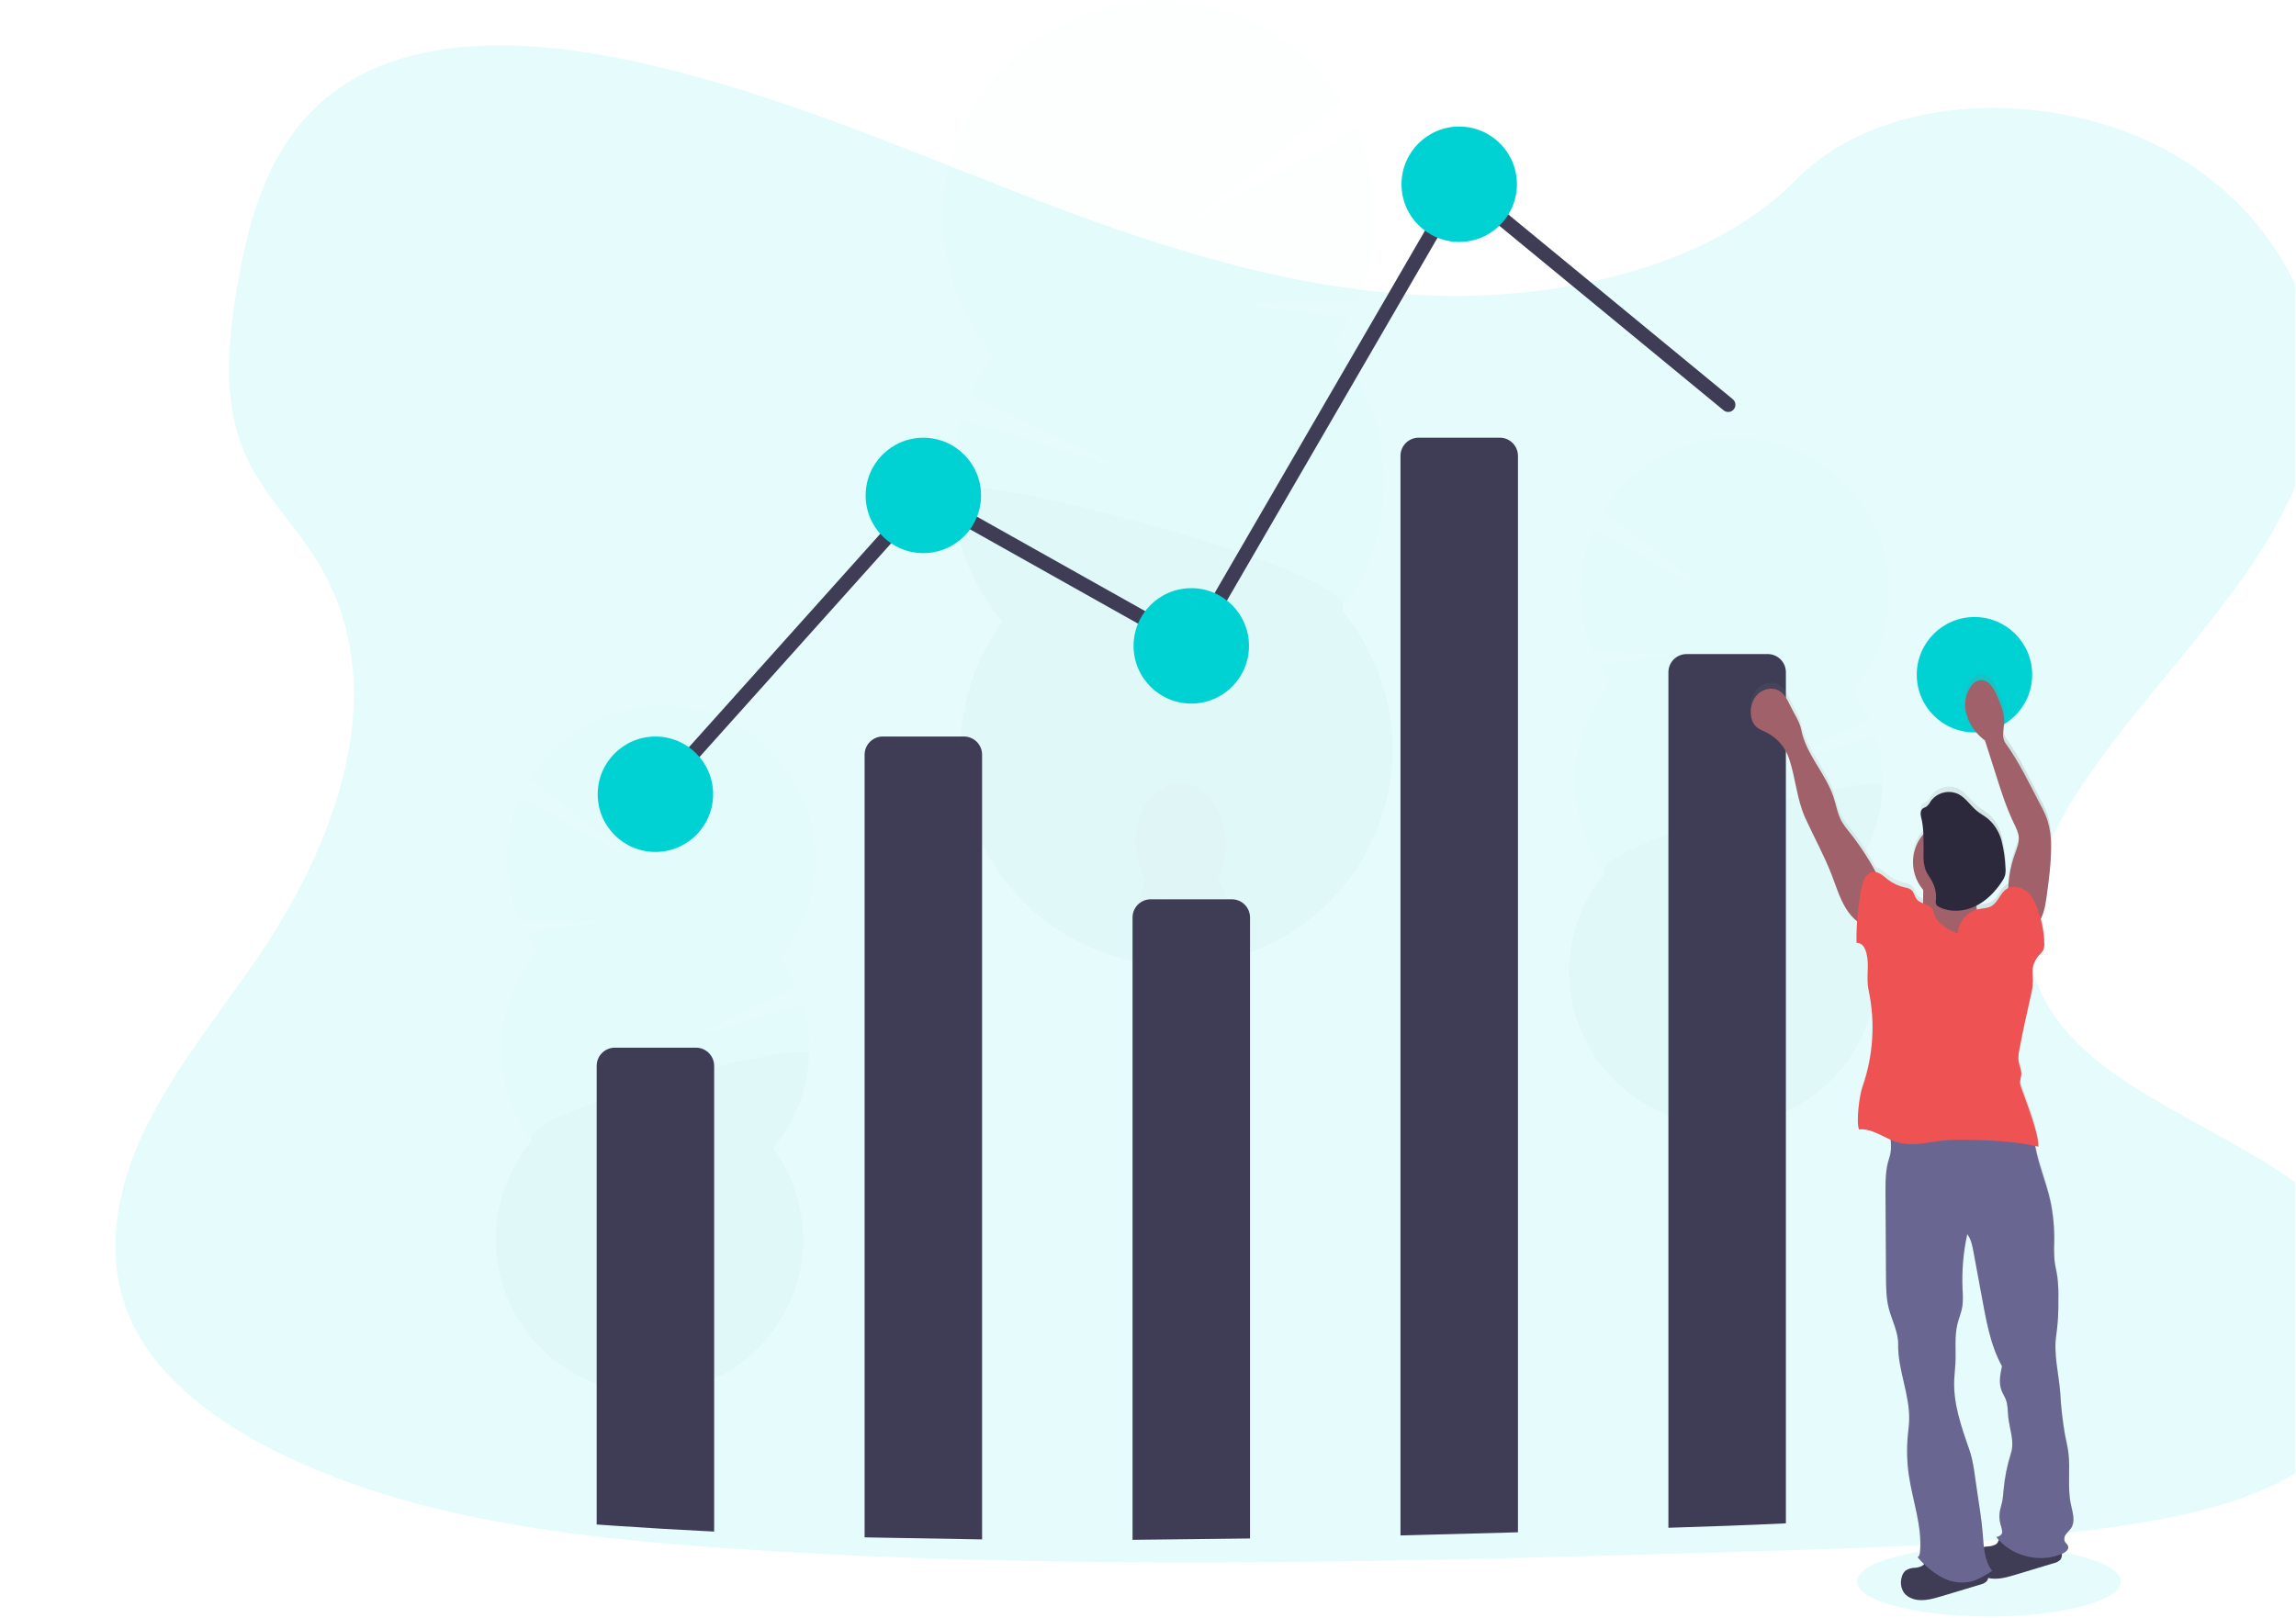 <svg width="1114" height="785" viewBox="0 0 1114 785" fill="none" xmlns="http://www.w3.org/2000/svg">
<g id="undraw_visual_data_b1wx 1">
<g clip-path="url(#clip0)">
<path id="Vector" opacity="0.1" d="M965 784.41C1000.35 784.41 1029 776.803 1029 767.42C1029 758.037 1000.35 750.43 965 750.43C929.654 750.43 901 758.037 901 767.42C901 776.803 929.654 784.41 965 784.41Z" fill="#00D2D3"/>
<path id="Vector_2" opacity="0.1" d="M1126.55 705.83C1102.2 726.03 1067.55 734.39 1034.04 739.67L1028.4 740.53C993.397 745.75 958.007 748.53 922.497 750.22C903.497 751.14 884.497 751.789 865.497 752.37L850.607 752.81C831.274 753.383 811.904 753.946 792.497 754.5C773.497 755.039 754.497 755.546 735.497 756.02C711.164 756.613 686.831 757.106 662.497 757.5C643.497 757.799 624.497 758.006 605.497 758.12C581.157 758.26 556.824 758.213 532.497 757.98C513.484 757.786 494.484 757.453 475.497 756.98C451.15 756.353 426.817 755.436 402.497 754.23C385.991 753.423 369.494 752.453 353.007 751.32L345.497 750.79C274.727 745.69 202.687 736.539 140.757 707.62L139.087 706.83C138.257 706.44 137.427 706.049 136.597 705.64C125.226 700.203 114.334 693.817 104.037 686.55C85.727 673.49 70.607 657.549 62.617 638.64C50.097 608.98 56.717 575.64 71.017 546.64C85.317 517.64 106.787 491.46 125.357 464.15C130.797 456.15 135.957 447.85 140.757 439.34C170.757 385.97 185.637 324.21 154.187 272.78C150.036 266.222 145.553 259.881 140.757 253.78C133.087 243.78 125.287 233.78 120.017 222.71C107.727 196.95 110.367 167.98 114.847 140.46C120.847 103.87 131.847 64.46 166.227 41.599C201.897 17.86 252.527 19.059 296.797 27.599C365.627 40.789 429.157 68.4 493.287 93.299C557.417 118.2 624.597 140.97 695.107 143.42C710.254 143.938 725.418 143.387 740.487 141.77C760.576 139.705 780.392 135.532 799.607 129.32C827.357 120.18 852.607 106.43 871.327 87.32C911.477 46.47 986.927 43.38 1041.33 68.049C1093.24 91.59 1126.81 141.41 1124.33 191.17C1121.51 246.56 1080.03 292.1 1042.02 338.81C1037.41 344.47 1032.86 350.15 1028.43 355.87C1025.95 359.063 1023.53 362.263 1021.15 365.47C1016.98 371.13 1012.95 376.82 1009.15 382.58C989.727 412.11 975.997 447.58 989.367 479.46C996.867 497.31 1011.18 510.93 1028.43 522.82C1067.08 549.45 1120.43 567.37 1144.43 604.65C1165.11 636.78 1157.45 680.15 1126.55 705.83Z" fill="#00D2D3"/>
<g id="Group" opacity="0.1">
<path id="Vector_3" opacity="0.1" d="M555.5 549.35C555.54 550.29 555.61 551.21 555.71 552.11C563.49 549.01 571.127 545.677 578.62 542.11C582.619 541.579 586.336 539.761 589.21 536.93C591.4 535.83 593.58 534.68 595.74 533.53C595.251 532.496 594.697 531.494 594.08 530.53C589.87 523.88 583.47 519.72 576.42 519.95C569.37 520.18 563.27 524.75 559.5 531.64C556.608 537.08 555.226 543.195 555.5 549.35Z" fill="#3F3D56"/>
<path id="Vector_4" opacity="0.1" d="M554.35 514.38C554.501 520.508 556.278 526.485 559.5 531.7C563.72 538.33 570.12 542.49 577.17 542.26C577.66 542.26 578.17 542.19 578.62 542.15C582.619 541.619 586.336 539.801 589.21 536.97C591.16 535.114 592.804 532.961 594.08 530.59C596.901 525.146 598.278 519.069 598.079 512.941C597.879 506.813 596.11 500.839 592.94 495.59C588.72 488.94 582.32 484.78 575.27 485.01C568.22 485.24 562.13 489.81 558.36 496.7C555.47 502.13 554.085 508.234 554.35 514.38Z" fill="#3F3D56"/>
<path id="Vector_5" opacity="0.1" d="M576.016 507.292C588.088 506.896 597.454 493.764 596.935 477.96C596.417 462.157 586.21 449.667 574.138 450.063C562.066 450.459 552.7 463.592 553.219 479.395C553.738 495.199 563.944 507.689 576.016 507.292Z" fill="#3F3D56"/>
<path id="Vector_6" opacity="0.1" d="M574.87 472.329C586.942 471.933 596.307 458.8 595.789 442.997C595.27 427.193 585.063 414.703 572.991 415.1C560.919 415.496 551.554 428.628 552.072 444.432C552.591 460.235 562.798 472.725 574.87 472.329Z" fill="#3F3D56"/>
<path id="Vector_7" opacity="0.1" d="M573.723 437.355C585.795 436.959 595.161 423.826 594.642 408.023C594.123 392.22 583.917 379.73 571.845 380.126C559.773 380.522 550.407 393.655 550.926 409.458C551.444 425.261 561.651 437.751 573.723 437.355Z" fill="#3F3D56"/>
<path id="Vector_8" opacity="0.1" d="M646.79 166.77C649.651 162.871 652.238 158.778 654.53 154.52L596.79 146.98L658.91 145.4C664.443 132.244 667.233 118.097 667.109 103.826C666.986 89.554 663.951 75.458 658.19 62.4L576.28 108.35L651.28 49.35C643.644 37.203 633.595 26.753 621.754 18.65C609.913 10.547 596.534 4.963 582.447 2.244C568.359 -0.475 553.862 -0.271 539.857 2.843C525.851 5.958 512.634 11.916 501.026 20.35C489.419 28.783 479.667 39.511 472.376 51.868C465.086 64.226 460.411 77.949 458.643 92.188C456.875 106.426 458.051 120.876 462.098 134.642C466.145 148.407 472.977 161.194 482.17 172.21C477.713 178.28 473.922 184.81 470.86 191.69L546.67 227.97L466.31 203.91C461.271 220.591 460.471 238.265 463.983 255.332C467.494 272.4 475.206 288.323 486.42 301.66C474.786 317.503 467.845 336.301 466.391 355.903C464.936 375.505 469.027 395.121 478.195 412.508C487.363 429.895 501.239 444.351 518.236 454.223C535.233 464.096 554.665 468.987 574.31 468.336C593.956 467.685 613.021 461.52 629.328 450.544C645.634 439.569 658.523 424.226 666.521 406.271C674.519 388.315 677.303 368.472 674.555 349.009C671.806 329.546 663.637 311.249 650.98 296.21C664.891 277.287 672.04 254.239 671.28 230.765C670.52 207.291 661.895 184.754 646.79 166.77Z" fill="#00D2D3"/>
<path id="Vector_9" opacity="0.1" d="M461.89 237.63C462.62 261.118 471.264 283.671 486.42 301.63C474.783 317.471 467.838 336.267 466.38 355.869C464.922 375.471 469.009 395.088 478.174 412.477C487.339 429.865 501.213 444.324 518.208 454.2C535.203 464.075 554.634 468.97 574.28 468.323C593.925 467.675 612.992 461.513 629.3 450.541C645.609 439.568 658.501 424.228 666.502 406.274C674.503 388.32 677.29 368.477 674.545 349.013C671.801 329.55 663.634 311.251 650.98 296.21C664.43 277.95 461.51 225.88 461.89 237.63Z" fill="black"/>
</g>
<g id="Group_2" opacity="0.1">
<path id="Vector_10" opacity="0.1" d="M326.18 733.56C326.18 734.22 326.11 734.88 326.03 735.56C320.497 733.36 315.06 731.003 309.72 728.49C306.875 728.118 304.228 726.83 302.18 724.82C300.62 724.027 299.07 723.22 297.53 722.4C297.877 721.669 298.272 720.961 298.71 720.28C301.71 715.54 306.25 712.58 311.27 712.74C316.29 712.9 320.63 716.14 323.27 721.04C325.337 724.88 326.342 729.202 326.18 733.56Z" fill="#3F3D56"/>
<path id="Vector_11" opacity="0.1" d="M326.96 708.67C326.862 713.03 325.605 717.286 323.32 721C320.32 725.72 315.77 728.69 310.76 728.53L309.76 728.45C306.915 728.078 304.268 726.79 302.22 724.78C300.829 723.461 299.658 721.929 298.75 720.24C296.744 716.37 295.763 712.05 295.899 707.693C296.036 703.337 297.286 699.087 299.53 695.35C302.53 690.61 307.08 687.65 312.09 687.81C317.1 687.97 321.45 691.21 324.14 696.11C326.183 699.971 327.156 704.307 326.96 708.67Z" fill="#3F3D56"/>
<path id="Vector_12" opacity="0.1" d="M327.768 683.826C328.123 672.582 321.448 663.246 312.859 662.975C304.27 662.703 297.019 671.599 296.663 682.843C296.308 694.087 302.983 703.423 311.572 703.694C320.162 703.966 327.413 695.07 327.768 683.826Z" fill="#3F3D56"/>
<path id="Vector_13" opacity="0.1" d="M328.545 658.94C328.9 647.696 322.225 638.36 313.636 638.089C305.047 637.817 297.796 646.713 297.44 657.957C297.085 669.202 303.76 678.537 312.349 678.809C320.939 679.08 328.19 670.185 328.545 658.94Z" fill="#3F3D56"/>
<path id="Vector_14" opacity="0.1" d="M329.332 634.044C329.688 622.8 323.013 613.465 314.423 613.193C305.834 612.922 298.583 621.817 298.228 633.061C297.872 644.306 304.547 653.641 313.137 653.913C321.726 654.184 328.977 645.289 329.332 634.044Z" fill="#3F3D56"/>
<path id="Vector_15" opacity="0.1" d="M260.91 461.38C258.871 458.606 257.023 455.696 255.38 452.67L296.46 447.21L252.25 446.21C248.299 436.851 246.3 426.783 246.376 416.625C246.451 406.466 248.6 396.429 252.69 387.13L311.02 419.76L257.6 377.81C263.006 369.126 270.142 361.647 278.563 355.839C286.984 350.032 296.511 346.02 306.55 344.053C316.588 342.086 326.925 342.207 336.915 344.407C346.905 346.607 356.335 350.841 364.619 356.843C372.902 362.846 379.862 370.489 385.064 379.297C390.266 388.105 393.599 397.89 394.856 408.042C396.113 418.194 395.267 428.496 392.371 438.308C389.474 448.119 384.589 457.228 378.02 465.07C381.201 469.386 383.907 474.033 386.09 478.93L332.17 504.81L389.34 487.61C392.938 499.479 393.522 512.058 391.04 524.21C388.557 536.362 383.085 547.703 375.12 557.21C383.416 568.473 388.376 581.842 389.432 595.791C390.488 609.739 387.598 623.704 381.092 636.087C374.586 648.47 364.727 658.773 352.642 665.817C340.556 672.862 326.733 676.363 312.751 675.921C298.77 675.48 285.195 671.113 273.578 663.32C261.962 655.527 252.772 644.622 247.061 631.853C241.35 619.083 239.347 604.965 241.281 591.111C243.216 577.257 249.009 564.226 258 553.51C248.086 540.052 242.983 523.653 243.511 506.946C244.039 490.24 250.167 474.195 260.91 461.39V461.38Z" fill="#00D2D3"/>
<path id="Vector_16" opacity="0.1" d="M392.51 511.64C392.009 528.355 385.881 544.411 375.12 557.21C383.416 568.473 388.376 581.843 389.432 595.791C390.488 609.74 387.598 623.704 381.092 636.087C374.586 648.47 364.727 658.773 352.642 665.817C340.556 672.862 326.733 676.363 312.751 675.921C298.77 675.48 285.195 671.113 273.578 663.32C261.962 655.527 252.772 644.622 247.061 631.853C241.35 619.083 239.347 604.965 241.281 591.111C243.216 577.257 249.009 564.227 258 553.51C248.41 540.51 392.79 503.27 392.51 511.64Z" fill="black"/>
</g>
<g id="Group_3" opacity="0.1">
<path id="Vector_17" opacity="0.1" d="M846.95 603.51C846.95 604.18 846.88 604.83 846.81 605.51C841.27 603.31 835.833 600.953 830.5 598.44C827.652 598.067 825.003 596.779 822.95 594.77C821.4 593.98 819.84 593.17 818.3 592.35C818.651 591.621 819.045 590.913 819.48 590.23C822.48 585.49 827.02 582.53 832.04 582.69C837.06 582.85 841.4 586.09 844.04 590.99C846.107 594.83 847.112 599.152 846.95 603.51Z" fill="#3F3D56"/>
<path id="Vector_18" opacity="0.1" d="M847.79 578.62C847.689 582.981 846.429 587.236 844.14 590.95C841.14 595.67 836.6 598.64 831.58 598.48L830.58 598.4C827.732 598.027 825.083 596.739 823.03 594.73C821.643 593.408 820.472 591.875 819.56 590.19C817.554 586.32 816.573 582 816.709 577.643C816.846 573.287 818.096 569.037 820.34 565.3C823.34 560.57 827.89 557.6 832.9 557.76C837.91 557.92 842.27 561.16 844.95 566.06C847 569.919 847.98 574.255 847.79 578.62Z" fill="#3F3D56"/>
<path id="Vector_19" opacity="0.1" d="M848.571 553.768C848.927 542.524 842.252 533.188 833.663 532.917C825.073 532.645 817.822 541.541 817.467 552.785C817.112 564.03 823.787 573.365 832.376 573.636C840.965 573.908 848.216 565.013 848.571 553.768Z" fill="#3F3D56"/>
<path id="Vector_20" opacity="0.1" d="M849.359 528.882C849.714 517.638 843.039 508.302 834.45 508.031C825.861 507.76 818.61 516.655 818.254 527.899C817.899 539.144 824.574 548.479 833.163 548.751C841.752 549.022 849.003 540.127 849.359 528.882Z" fill="#3F3D56"/>
<path id="Vector_21" opacity="0.1" d="M850.146 503.997C850.501 492.752 843.826 483.417 835.237 483.146C826.648 482.874 819.397 491.77 819.041 503.014C818.686 514.258 825.361 523.594 833.95 523.865C842.539 524.137 849.79 515.241 850.146 503.997Z" fill="#3F3D56"/>
<path id="Vector_22" opacity="0.1" d="M781.68 331.33C779.639 328.559 777.794 325.649 776.16 322.62L817.24 317.21L773.03 316.14C769.081 306.781 767.082 296.714 767.156 286.556C767.23 276.397 769.375 266.361 773.46 257.06L831.79 289.69L778.37 247.76C783.767 239.054 790.899 231.554 799.323 225.727C807.747 219.9 817.282 215.871 827.331 213.893C837.381 211.914 847.731 212.027 857.735 214.226C867.739 216.424 877.183 220.661 885.477 226.671C893.771 232.681 900.738 240.336 905.942 249.158C911.147 257.98 914.478 267.78 915.727 277.947C916.976 288.113 916.117 298.428 913.203 308.247C910.289 318.067 905.382 327.181 898.79 335.02C901.968 339.336 904.67 343.983 906.85 348.88L852.93 374.76L910.1 357.56C913.704 369.427 914.291 382.006 911.808 394.157C909.325 406.308 903.85 417.648 895.88 427.15C904.177 438.411 909.139 451.779 910.196 465.727C911.254 479.674 908.365 493.638 901.86 506.021C895.355 518.404 885.497 528.706 873.413 535.751C861.329 542.795 847.506 546.296 833.526 545.854C819.545 545.413 805.971 541.045 794.355 533.252C782.74 525.459 773.552 514.555 767.842 501.786C762.132 489.017 760.131 474.899 762.067 461.046C764.003 447.193 769.798 434.164 778.79 423.45C768.876 409.992 763.773 393.593 764.301 376.886C764.829 360.18 770.957 344.135 781.7 331.33H781.68Z" fill="#00D2D3"/>
<path id="Vector_23" opacity="0.1" d="M913.29 381.59C912.789 398.303 906.658 414.358 895.89 427.15C904.186 438.411 909.145 451.779 910.202 465.726C911.258 479.673 908.369 493.636 901.864 506.018C895.359 518.4 885.501 528.702 873.417 535.745C861.333 542.789 847.511 546.29 833.531 545.848C819.551 545.406 805.978 541.04 794.363 533.247C782.747 525.455 773.559 514.551 767.849 501.783C762.139 489.015 760.137 474.898 762.071 461.046C764.006 447.193 769.8 434.165 778.79 423.45C769.19 410.46 913.55 373.21 913.29 381.59Z" fill="black"/>
</g>
<path id="bar1" d="M346.5 517.21V743.21C329.993 742.403 313.497 741.433 297.01 740.3L289.5 739.77V517.21C289.5 516.052 289.728 514.905 290.171 513.835C290.615 512.765 291.264 511.792 292.083 510.973C292.902 510.154 293.875 509.505 294.945 509.061C296.015 508.618 297.162 508.39 298.32 508.39H337.68C338.838 508.39 339.985 508.618 341.055 509.061C342.125 509.505 343.098 510.154 343.917 510.973C344.736 511.792 345.385 512.765 345.829 513.835C346.272 514.905 346.5 516.052 346.5 517.21Z" fill="#3F3D56"/>
<path id="bar2" d="M419.5 746.02V366.21C419.5 363.871 420.429 361.627 422.083 359.973C423.737 358.319 425.981 357.39 428.32 357.39H467.68C468.838 357.39 469.985 357.618 471.055 358.061C472.125 358.505 473.098 359.154 473.917 359.973C474.736 360.792 475.385 361.765 475.829 362.835C476.272 363.905 476.5 365.052 476.5 366.21V747.01L419.5 746.02Z" fill="#3F3D56"/>
<path id="bar3" d="M549.5 747.21V445.21C549.5 442.871 550.429 440.627 552.083 438.973C553.737 437.319 555.981 436.39 558.32 436.39H597.68C600.019 436.39 602.263 437.319 603.917 438.973C605.571 440.627 606.5 442.871 606.5 445.21V746.56L549.5 747.21Z" fill="#3F3D56"/>
<path id="bar4" d="M736.5 221.21V743.56C717.5 744.1 698.5 744.607 679.5 745.08V221.21C679.5 218.871 680.429 216.627 682.083 214.973C683.737 213.319 685.981 212.39 688.32 212.39H727.68C730.019 212.39 732.263 213.319 733.917 214.973C735.571 216.627 736.5 218.871 736.5 221.21Z" fill="#3F3D56"/>
<path id="Vector_24" d="M866.5 326.21V739.21C847.5 740.13 828.5 740.78 809.5 741.36V326.21C809.5 323.871 810.429 321.627 812.083 319.973C813.737 318.319 815.981 317.39 818.32 317.39H857.68C860.019 317.39 862.263 318.319 863.917 319.973C865.571 321.627 866.5 323.871 866.5 326.21Z" fill="#3F3D56"/>
<path id="Vector_25" d="M318.5 385.41L448.5 240.41L578.5 313.41L708.5 89.41L838.5 196.41" stroke="#3F3D56" stroke-width="7" stroke-miterlimit="10" stroke-linecap="round"/>
<path id="Vector_26" d="M318 413.41C333.464 413.41 346 400.874 346 385.41C346 369.946 333.464 357.41 318 357.41C302.536 357.41 290 369.946 290 385.41C290 400.874 302.536 413.41 318 413.41Z" fill="#00D2D3"/>
<path id="Vector_27" d="M448 268.41C463.464 268.41 476 255.874 476 240.41C476 224.946 463.464 212.41 448 212.41C432.536 212.41 420 224.946 420 240.41C420 255.874 432.536 268.41 448 268.41Z" fill="#00D2D3"/>
<path id="Vector_28" d="M578 341.41C593.464 341.41 606 328.874 606 313.41C606 297.946 593.464 285.41 578 285.41C562.536 285.41 550 297.946 550 313.41C550 328.874 562.536 341.41 578 341.41Z" fill="#00D2D3"/>
<path id="Vector_29" d="M708 117.41C723.464 117.41 736 104.874 736 89.41C736 73.946 723.464 61.41 708 61.41C692.536 61.41 680 73.946 680 89.41C680 104.874 692.536 117.41 708 117.41Z" fill="#00D2D3"/>
<path id="Vector_30" d="M958 355.41C973.464 355.41 986 342.874 986 327.41C986 311.946 973.464 299.41 958 299.41C942.536 299.41 930 311.946 930 327.41C930 342.874 942.536 355.41 958 355.41Z" fill="#00D2D3"/>
<path id="Vector_31" d="M849.6 344.58C849.786 346.331 850.481 347.99 851.6 349.35C853.05 350.99 855.22 351.74 857.17 352.72C862.216 355.303 866.071 359.734 867.93 365.09C871.26 374.81 871.69 385.09 875.93 394.47C880.17 403.85 885.15 412.86 888.81 422.47C890.89 427.92 892.55 433.59 895.6 438.55C897.077 440.989 898.961 443.157 901.17 444.96C900.94 448.48 900.85 451.96 900.87 455.48C901.546 455.467 902.214 455.625 902.812 455.94C903.41 456.254 903.918 456.715 904.29 457.28C905.03 458.42 905.54 459.694 905.79 461.03C907.16 466.7 905.47 472.74 906.7 478.44C910.079 494.295 909.042 510.774 903.7 526.08C902.33 529.96 900.61 542.8 902.07 546.65C907.51 546.1 912.33 549.44 917.42 551.65C917.832 554.667 917.586 557.737 916.7 560.65C914.87 565.92 914.88 571.65 914.91 577.22L915.16 618.48C915.16 623.71 915.23 629.01 916.54 634.08C918.03 639.79 921.16 645.61 921.06 651.51C920.79 664.21 926.79 676.31 926.31 688.91C926.22 691.33 925.89 693.73 925.66 696.13C925.069 702.523 925.231 708.964 926.14 715.32C927.96 727.98 932.77 740.43 931.57 753.16C931.49 754.02 931.2 755.16 930.39 755.49C931.39 756.62 932.45 757.74 933.53 758.81C933.311 759.174 933.014 759.485 932.66 759.72C931.478 760.337 930.172 760.679 928.84 760.72C927.277 760.761 925.759 761.254 924.47 762.14C923.533 763.039 922.897 764.206 922.65 765.48C922.294 766.739 922.217 768.061 922.425 769.352C922.632 770.644 923.118 771.875 923.85 772.96C924.743 774.084 925.91 774.959 927.24 775.5C931.86 777.5 937.16 776.05 941.98 774.59L960.86 768.87C962.012 768.631 963.074 768.077 963.93 767.27C964.322 766.807 964.581 766.248 964.68 765.65C968.85 766.65 973.43 765.42 977.68 764.15L996.56 758.42C997.713 758.185 998.777 757.631 999.63 756.82C999.97 756.407 1000.21 755.924 1000.35 755.405C1000.48 754.887 1000.5 754.346 1000.4 753.82C1000.54 753.76 1000.68 753.72 1000.82 753.65C1002.26 753 1003.82 751.73 1003.47 750.2C1003.22 749.2 1002.22 748.62 1001.79 747.7C1001.59 747.102 1001.55 746.461 1001.67 745.842C1001.79 745.222 1002.07 744.646 1002.49 744.17C1003.23 743.17 1004.23 742.34 1004.91 741.29C1007.09 737.95 1005.61 733.56 1004.79 729.65C1003.02 721.3 1004.66 712.58 1003.54 704.12C1003.16 701.27 1002.47 698.47 1001.92 695.64C1000.75 688.951 999.983 682.199 999.61 675.42C998.89 665.74 996.2 656.2 997.74 646.6C998.488 640.966 998.805 635.283 998.69 629.6C998.799 625.98 998.642 622.357 998.22 618.76C997.83 616.08 997.14 613.45 996.84 610.76C996.597 607.736 996.543 604.7 996.68 601.67C996.818 594.915 996.194 588.165 994.82 581.55C992.82 572.46 989.06 563.76 987.46 554.65C988 554.77 988.54 554.89 989.06 555.03C989.12 548.03 982.99 532.81 980.72 526.17C980.388 525.357 980.185 524.496 980.12 523.62C980.257 522.464 980.468 521.319 980.75 520.19C981.04 517.77 979.75 515.47 979.4 513.05C979.264 511.348 979.388 509.635 979.77 507.97C981.38 499.02 983.38 490.14 985.38 481.27C986.252 478.057 986.553 474.717 986.27 471.4C986.038 469.642 986.185 467.855 986.703 466.159C987.22 464.463 988.096 462.898 989.27 461.57C990.149 460.759 990.897 459.818 991.49 458.78C991.823 457.889 991.972 456.94 991.93 455.99C991.89 451.877 991.285 447.788 990.13 443.84C991.89 440.65 992.54 436.73 993.05 433.03C994.17 424.86 995.29 416.65 995.25 408.4C995.339 403.999 994.732 399.611 993.45 395.4C992.514 392.799 991.37 390.278 990.03 387.86C984.77 377.73 979.74 367.07 973.1 357.79C971.1 354.97 972.36 351.08 972.5 347.6C972.65 343.4 970.99 339.37 969.36 335.51C968.528 333.134 967.252 330.939 965.6 329.04C965.041 328.425 964.363 327.93 963.606 327.586C962.85 327.243 962.031 327.057 961.2 327.04C960.258 327.155 959.353 327.471 958.543 327.966C957.734 328.461 957.041 329.124 956.51 329.91C955.301 331.557 954.43 333.428 953.947 335.414C953.465 337.4 953.381 339.461 953.7 341.48C954.364 345.521 956.125 349.301 958.79 352.41C960.077 353.974 961.552 355.375 963.18 356.58C964.833 361.833 966.5 367.083 968.18 372.33C970.82 380.68 973.46 389.07 977.18 396.97C978.27 399.26 979.47 401.59 979.6 404.12C979.74 406.85 978.6 409.45 977.69 412.02C975.773 417.376 974.687 422.995 974.47 428.68C974.178 428.81 973.897 428.963 973.63 429.14C970.48 431.2 969.49 435.69 966.21 437.53C964.3 438.6 961.98 438.53 959.84 439.02C959.65 439.02 959.46 439.12 959.26 439.18C959.18 438.78 959.1 438.39 959.05 437.98C959.019 437.724 959.019 437.466 959.05 437.21C964.149 434.407 968.432 430.327 971.48 425.37C972.122 424.452 972.618 423.44 972.95 422.37C973.22 421.088 973.271 419.769 973.1 418.47C972.933 414.134 972.313 409.827 971.25 405.62C970.183 401.393 967.849 397.593 964.56 394.73C962.92 393.41 961.03 392.42 959.4 391.09C956.22 388.52 954.04 384.72 950.4 382.81C948.084 381.682 945.441 381.416 942.946 382.062C940.452 382.707 938.269 384.22 936.79 386.33C936.306 387.306 935.625 388.17 934.79 388.87C934.153 389.171 933.532 389.505 932.93 389.87C931.83 390.75 931.77 392.44 932.13 393.81C932.812 396.625 933.194 399.504 933.27 402.4C930.043 406.187 928.265 410.998 928.254 415.974C928.243 420.95 929.999 425.768 933.21 429.57C933.21 431.43 933.21 433.29 933.14 435.15C933.14 435.5 933.14 435.86 933.07 436.21C931.917 435.808 930.885 435.12 930.07 434.21C928.95 432.81 928.75 430.75 927.38 429.6C926.395 428.95 925.272 428.54 924.1 428.4C921.188 427.738 918.457 426.444 916.1 424.61C914.25 423.18 912.33 421.35 910.17 420.93C906.443 413.939 902.092 407.298 897.17 401.09C895.922 399.62 894.785 398.059 893.77 396.42C891.62 392.67 890.98 388.26 889.62 384.15C885.82 372.63 876.34 363.39 874.03 351.47C873.19 347.15 870.45 343.39 868.57 339.41C867.3 336.72 865.9 333.88 863.36 332.34C860.09 330.34 855.57 331.26 852.85 333.95C851.533 335.357 850.556 337.046 849.993 338.888C849.429 340.731 849.295 342.678 849.6 344.58ZM968.33 749.27C967.148 749.887 965.842 750.229 964.51 750.27C963.838 750.34 963.17 750.447 962.51 750.59C962.26 748.49 962.12 746.36 961.96 744.29C961.43 737.5 960.37 730.76 959.32 724.03C958.22 717.03 957.7 709.37 955.32 702.65C951.49 691.71 947.61 680.44 948.1 668.85C948.21 666.22 948.54 663.61 948.68 660.99C949 654.5 948.09 647.87 949.68 641.56C950.39 638.69 951.6 635.95 952.06 633.03C952.353 630.393 952.387 627.734 952.16 625.09C951.723 615.913 952.486 606.719 954.43 597.74C956.29 600.17 956.9 603.31 957.43 606.32L961.18 626.66C963.41 638.73 965.38 651.53 971.29 662.27C970.46 666.14 969.64 670.27 971.01 673.97C971.6 675.57 972.57 676.97 973.17 678.59C974.17 681.28 974.03 684.24 974.33 687.09C974.98 693.09 977.46 698.99 975.64 704.78C973.768 710.75 972.551 716.906 972.01 723.14C971.911 724.874 971.71 726.6 971.41 728.31C971.09 729.85 970.57 731.31 970.28 732.89C969.88 735.107 969.979 737.386 970.57 739.56C971.019 740.765 971.295 742.028 971.39 743.31C971.39 744.59 969.82 745.51 968.56 745.71C968.93 746.19 969.33 746.65 969.74 747.1C969.499 747.949 969.008 748.705 968.33 749.27Z" fill="url(#paint0_linear)"/>
<path id="Vector_32" d="M928.84 760.81C927.277 760.851 925.759 761.344 924.47 762.23C923.53 763.118 922.893 764.28 922.65 765.55C922.295 766.799 922.219 768.111 922.426 769.393C922.634 770.675 923.12 771.896 923.85 772.97C924.743 774.091 925.911 774.962 927.24 775.5C931.86 777.5 937.16 776.04 941.98 774.59L960.86 768.91C962.011 768.675 963.074 768.124 963.93 767.32C964.45 766.62 964.737 765.775 964.751 764.903C964.766 764.031 964.506 763.177 964.01 762.46C962.996 761.049 961.612 759.945 960.01 759.27C954.14 756.41 947.52 755.76 941.07 755.64C938.67 755.64 936.3 755.06 934.67 756.91C933.81 757.91 933.97 758.98 932.67 759.83C931.482 760.437 930.174 760.771 928.84 760.81Z" fill="#3F3D56"/>
<path id="Vector_33" d="M964.51 750.43C962.947 750.476 961.431 750.968 960.14 751.85C959.202 752.74 958.566 753.901 958.32 755.17C957.966 756.421 957.89 757.734 958.097 759.018C958.304 760.302 958.79 761.524 959.52 762.6C960.417 763.715 961.584 764.582 962.91 765.12C967.54 767.12 972.83 765.67 977.65 764.22L996.53 758.53C997.681 758.295 998.744 757.744 999.6 756.94C1000.12 756.242 1000.41 755.398 1000.42 754.528C1000.43 753.658 1000.18 752.805 999.68 752.09C998.665 750.68 997.281 749.576 995.68 748.9C989.8 746.04 983.18 745.38 976.73 745.26C974.33 745.26 971.97 744.69 970.33 746.54C969.47 747.54 969.63 748.6 968.33 749.45C967.148 750.065 965.842 750.4 964.51 750.43Z" fill="#3F3D56"/>
<path id="Vector_34" d="M948.1 545.53C959.226 544.412 970.419 544.098 981.59 544.59C982.327 544.582 983.06 544.697 983.76 544.93C986.22 545.93 986.6 549.15 986.83 551.78C987.83 562.46 992.49 572.41 994.83 582.87C996.204 589.445 996.828 596.154 996.69 602.87C996.555 605.87 996.608 608.876 996.85 611.87C997.15 614.54 997.85 617.16 998.23 619.82C998.652 623.394 998.809 626.993 998.7 630.59C998.814 636.229 998.497 641.869 997.75 647.46C996.21 656.99 998.9 666.46 999.62 676.1C999.979 682.842 1000.74 689.557 1001.89 696.21C1002.44 699.02 1003.13 701.8 1003.51 704.63C1004.63 713.04 1002.99 721.7 1004.76 730C1005.58 733.88 1007.06 738.24 1004.88 741.56C1004.2 742.56 1003.2 743.41 1002.46 744.42C1002.04 744.892 1001.76 745.465 1001.64 746.081C1001.52 746.697 1001.56 747.335 1001.76 747.93C1002.19 748.84 1003.19 749.44 1003.44 750.41C1003.83 751.94 1002.23 753.19 1000.79 753.84C989.94 758.74 975.95 755.29 968.63 745.9C969.89 745.7 971.43 744.79 971.46 743.51C971.364 742.237 971.088 740.985 970.64 739.79C970.051 737.633 969.952 735.371 970.35 733.17C970.64 731.63 971.16 730.17 971.48 728.62C971.78 726.92 971.981 725.204 972.08 723.48C972.621 717.286 973.838 711.169 975.71 705.24C977.53 699.49 975.05 693.67 974.4 687.67C974.1 684.83 974.23 681.9 973.24 679.22C972.64 677.64 971.67 676.22 971.08 674.64C969.71 670.95 970.53 666.85 971.36 663.01C965.45 652.34 963.48 639.62 961.25 627.63L957.5 607.43C956.94 604.43 956.33 601.32 954.5 598.9C952.556 607.818 951.793 616.953 952.23 626.07C952.457 628.697 952.423 631.34 952.13 633.96C951.67 636.86 950.46 639.59 949.75 642.43C948.2 648.7 949.11 655.28 948.75 661.73C948.61 664.34 948.28 666.93 948.17 669.54C947.68 681.06 951.56 692.26 955.39 703.13C957.74 709.8 958.26 717.38 959.39 724.36C960.39 731.05 961.5 737.74 962.03 744.49C962.52 750.69 962.74 757.4 966.6 762.27C963.07 764.56 959.43 766.89 955.3 767.68C950.487 768.433 945.562 767.478 941.38 764.98C937.221 762.493 933.504 759.334 930.38 755.63C931.19 755.35 931.48 754.17 931.56 753.32C932.76 740.66 927.95 728.32 926.13 715.72C925.22 709.408 925.059 703.01 925.65 696.66C925.88 694.27 926.21 691.88 926.3 689.48C926.78 676.97 920.75 664.92 920.97 652.4C921.07 646.53 917.97 640.75 916.45 635.08C915.14 630.08 915.1 624.78 915.07 619.58L914.82 578.58C914.82 573.04 914.82 567.36 916.61 562.13C918.81 555.83 916.29 548.6 915.91 541.94C926.301 545.233 937.238 546.453 948.1 545.53Z" fill="#696791"/>
<path id="Vector_35" d="M912.45 427.73C908.247 419.137 903.113 411.032 897.14 403.56C895.892 402.101 894.756 400.55 893.74 398.92C891.59 395.19 890.95 390.81 889.59 386.73C885.79 375.29 876.31 366.1 874 354.27C873.16 349.97 870.42 346.27 868.54 342.27C867.27 339.6 865.87 336.78 863.33 335.27C860.06 333.27 855.54 334.19 852.82 336.87C851.511 338.265 850.541 339.941 849.982 341.77C849.424 343.599 849.293 345.532 849.6 347.42C849.787 349.162 850.483 350.81 851.6 352.16C853.05 353.79 855.22 354.53 857.17 355.51C862.209 358.064 866.064 362.468 867.93 367.8C871.26 377.45 871.69 387.67 875.93 396.99C880.17 406.31 885.15 415.25 888.81 424.78C890.89 430.19 892.55 435.78 895.6 440.78C898.65 445.78 903.41 449.97 909.16 450.72C909.121 447.095 909.672 443.488 910.79 440.04C912.04 436.1 914.26 431.46 912.45 427.73Z" fill="#A0616A"/>
<path id="Vector_36" d="M974.36 435.21C974.103 428.139 975.206 421.085 977.61 414.43C978.53 411.88 979.61 409.29 979.52 406.58C979.39 404.06 978.19 401.75 977.1 399.47C973.34 391.62 970.7 383.3 968.1 375L963.1 359.35C961.47 358.155 959.995 356.76 958.71 355.2C956.045 352.118 954.283 348.36 953.62 344.34C953.301 342.336 953.385 340.288 953.868 338.317C954.35 336.345 955.221 334.49 956.43 332.86C956.963 332.077 957.657 331.416 958.466 330.923C959.275 330.43 960.18 330.115 961.12 330C961.951 330.018 962.769 330.205 963.525 330.549C964.281 330.893 964.96 331.386 965.52 332C967.17 333.882 968.446 336.061 969.28 338.42C970.91 342.26 972.57 346.26 972.42 350.42C972.28 353.88 970.99 357.74 973.02 360.55C979.66 369.77 984.69 380.36 989.95 390.43C991.292 392.83 992.435 395.334 993.37 397.92C994.655 402.11 995.262 406.478 995.17 410.86C995.17 419.05 994.09 427.21 992.97 435.33C992.26 440.42 991.33 445.96 987.48 449.33C983.48 444.21 979.46 439.21 974.36 435.21Z" fill="#A0616A"/>
<path id="Vector_37" d="M948.92 439.11C960.38 439.11 969.67 429.82 969.67 418.36C969.67 406.9 960.38 397.61 948.92 397.61C937.46 397.61 928.17 406.9 928.17 418.36C928.17 429.82 937.46 439.11 948.92 439.11Z" fill="#A0616A"/>
<path id="Vector_38" d="M958.97 440.21C959.47 443.96 961.48 447.32 963.44 450.56C964.62 452.56 966.13 454.69 968.44 454.91C962.428 458.065 956.113 460.605 949.59 462.49C947.373 463.235 945.049 463.61 942.71 463.6C940.728 463.452 938.788 462.954 936.98 462.13C933.025 460.408 929.513 457.81 926.708 454.532C923.904 451.255 921.88 447.384 920.79 443.21C923.373 443.279 925.957 443.081 928.5 442.62C929.952 442.508 931.306 441.842 932.28 440.76C932.859 439.746 933.131 438.585 933.06 437.42C933.16 433.96 933.17 430.49 933.06 427.03C938.159 426.705 943.273 427.336 948.14 428.89C950.14 429.54 952.14 430.32 954.14 430.83C955.4 431.15 958.87 430.83 959.8 431.56C961.33 432.59 958.62 437.66 958.97 440.21Z" fill="#A0616A"/>
<path id="Vector_39" d="M949.85 452.82C950.077 450.086 951.16 447.493 952.944 445.409C954.729 443.325 957.124 441.856 959.79 441.21C961.93 440.73 964.25 440.79 966.16 439.73C969.44 437.9 970.43 433.44 973.58 431.39C976.73 429.34 981.2 430.48 983.94 433.07C986.68 435.66 988.07 439.35 989.19 442.96C990.862 447.841 991.769 452.952 991.88 458.11C991.922 459.054 991.772 459.996 991.44 460.88C990.847 461.912 990.098 462.846 989.22 463.65C988.047 464.967 987.171 466.521 986.653 468.208C986.136 469.894 985.988 471.672 986.22 473.42C986.504 476.714 986.203 480.031 985.33 483.22C983.33 492.04 981.33 500.85 979.72 509.75C979.342 511.388 979.217 513.074 979.35 514.75C979.66 517.16 980.99 519.44 980.7 521.85C980.417 522.972 980.206 524.111 980.07 525.26C980.135 526.13 980.338 526.984 980.67 527.79C982.94 534.38 989.07 549.48 989.01 556.46C978.36 553.73 962.66 553.12 951.66 553.07C948.635 553.038 945.61 553.172 942.6 553.47C935.37 554.25 927.97 556.36 920.96 554.41C914.45 552.6 908.69 547.41 901.96 548.06C900.5 544.24 902.22 531.49 903.59 527.63C908.931 512.431 909.969 496.052 906.59 480.3C905.36 474.64 907.05 468.63 905.68 463.01C905.43 461.68 904.92 460.413 904.18 459.28C903.807 458.717 903.298 458.258 902.7 457.945C902.102 457.632 901.435 457.476 900.76 457.49C900.635 448.45 901.473 439.423 903.26 430.56C903.92 427.41 905.26 423.69 908.49 423.15C911.35 422.66 913.75 425.08 916.05 426.85C918.408 428.675 921.14 429.959 924.05 430.61C925.222 430.75 926.345 431.16 927.33 431.81C928.7 432.95 928.9 435 930.02 436.39C932.02 438.88 936.49 438.67 937.91 441.54C938.22 442.395 938.471 443.27 938.66 444.16C939.332 445.865 940.477 447.343 941.96 448.42C944.187 450.514 946.898 452.026 949.85 452.82Z" fill="#EE5253"/>
<path id="Vector_40" d="M932.06 396.3C931.7 394.93 931.76 393.3 932.86 392.38C933.41 391.95 934.13 391.79 934.72 391.38C935.551 390.681 936.232 389.82 936.72 388.85C938.212 386.762 940.396 385.27 942.884 384.638C945.371 384.006 948.002 384.276 950.31 385.4C953.92 387.29 956.1 391.07 959.31 393.62C960.94 394.94 962.83 395.92 964.47 397.24C967.754 400.077 970.09 403.854 971.16 408.06C972.223 412.237 972.843 416.514 973.01 420.82C973.181 422.112 973.13 423.425 972.86 424.7C972.528 425.77 972.032 426.782 971.39 427.7C968.09 432.7 963.74 437.24 958.29 439.82C952.84 442.4 946.21 442.82 940.83 440.12C940.289 439.901 939.823 439.529 939.49 439.05C939.184 438.32 939.111 437.513 939.28 436.74C939.572 433.684 938.967 430.608 937.54 427.89C936.54 425.89 935.04 424.17 934.24 422.1C933.496 419.783 933.178 417.35 933.3 414.92C933.21 408.63 933.64 402.36 932.06 396.3Z" fill="#2D293D"/>
</g>
</g>
<defs>
<linearGradient id="paint0_linear" x1="1006.02" y1="551.76" x2="849.47" y2="551.76" gradientUnits="userSpaceOnUse">
<stop stop-color="#808080" stop-opacity="0.25"/>
<stop offset="0.54" stop-color="#808080" stop-opacity="0.12"/>
<stop offset="1" stop-color="#808080" stop-opacity="0.1"/>
</linearGradient>
<clipPath id="clip0">
<rect width="1113.58" height="784.41" fill="white"/>
</clipPath>
</defs>
</svg>
